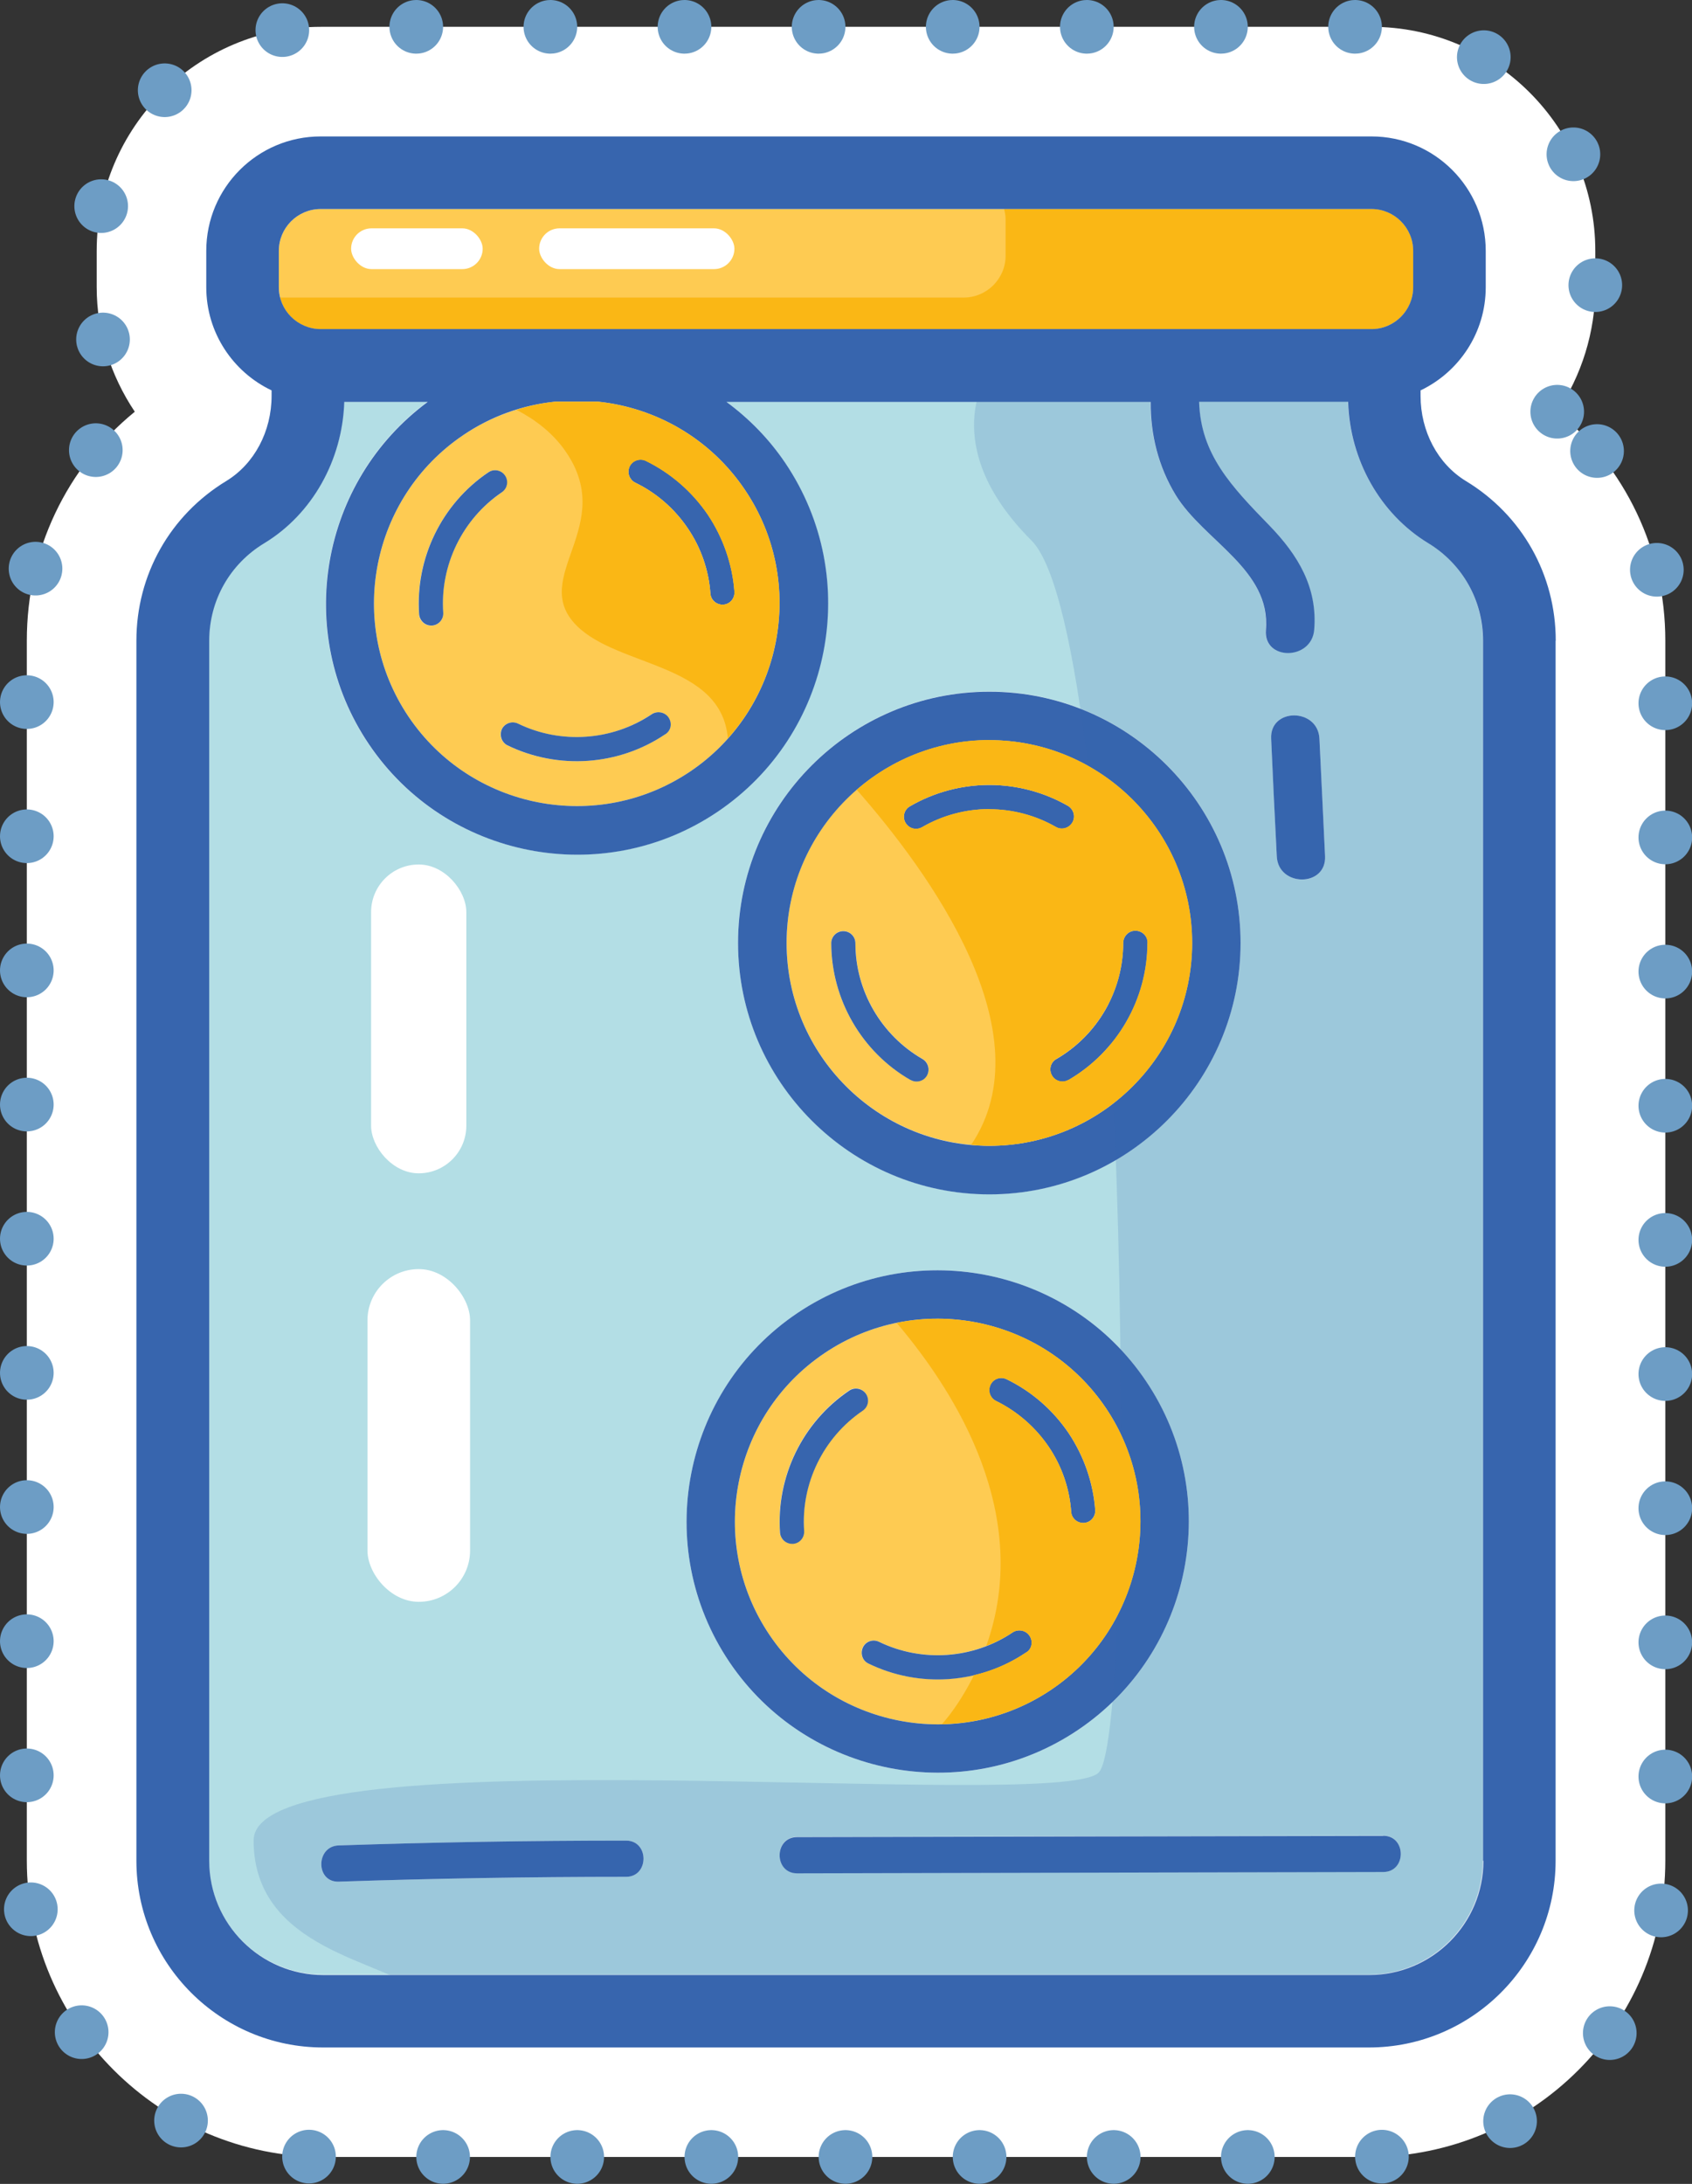 <?xml version="1.0" encoding="UTF-8"?>
<svg xmlns="http://www.w3.org/2000/svg" viewBox="0 0 126.16 162.79">
  <rect x="0" y="0" width="126.16" height="162.79" fill="#333333" stroke="none"/>
  <defs>
    <style>
      .cls-1 {
        stroke: #6d9dc5;
        stroke-dasharray: 0 10;
        stroke-linecap: round;
        stroke-linejoin: round;
        stroke-width: 4px;
      }

      .cls-1, .cls-2 {
        fill: #fff;
      }

      .cls-3 {
        fill: #fab715;
      }

      .cls-4 {
        fill: #fecb52;
      }

      .cls-5 {
        fill: #b3dee5;
      }

      .cls-6, .cls-7 {
        fill: #3765ae;
      }

      .cls-7 {
        mix-blend-mode: multiply;
        opacity: .18;
      }

      .cls-8 {
        isolation: isolate;
      }
    </style>
  </defs>
  <g class="cls-8">
    <g id="Capa_2" data-name="Capa 2">
      <g id="Capa_1-2" data-name="Capa 1">
        <g>
          <path class="cls-1" d="m116.11,30.69c1.81-2.7,2.84-5.92,2.84-9.28v-2.71c0-9.21-7.49-16.7-16.69-16.7H23.91C14.7,2,7.21,9.49,7.21,18.7v2.71c0,3.35,1.03,6.58,2.84,9.28-5.09,4.16-8.05,10.34-8.05,17.06v90.94c0,12.18,9.91,22.09,22.09,22.09h77.99c12.18,0,22.09-9.91,22.09-22.09V47.76c0-6.73-2.97-12.92-8.05-17.07Z"/>
          <path class="cls-4" d="m82.46,104.96c4.66,6.92,2.82,16.34-4.09,21-6.92,4.66-16.34,2.82-21-4.1-4.66-6.92-2.82-16.33,4.1-20.99,6.91-4.66,16.33-2.82,20.99,4.09Zm-1.63,8.56c.5-.04.87-.47.83-.96-.15-2.04-.83-4.02-1.98-5.73-1.17-1.73-2.77-3.12-4.63-4.02-.45-.22-.99-.03-1.2.42-.15.29-.11.64.07.9.08.12.2.23.35.3,1.58.77,2.93,1.94,3.92,3.41.97,1.45,1.55,3.12,1.68,4.85.03.49.47.87.96.83Zm-4.3,9.63c.41-.28.5-.83.22-1.23-.28-.42-.86-.51-1.27-.24-2.94,1.99-6.76,2.25-9.95.69-.45-.22-.99-.03-1.2.42-.15.3-.11.64.06.9.09.13.2.24.35.3,3.78,1.84,8.28,1.53,11.75-.82l.04-.02Zm-12.22-18.01c.42-.28.52-.84.25-1.25h0c-.28-.42-.84-.52-1.25-.25-3.47,2.35-5.45,6.41-5.16,10.59,0,.16.07.31.16.44.17.25.47.42.81.39.5-.03.87-.47.83-.96-.25-3.55,1.43-6.98,4.36-8.96Z"/>
          <path class="cls-4" d="m55.55,36.52c4.66,6.91,2.82,16.33-4.09,20.99-6.92,4.66-16.34,2.82-21-4.09-4.66-6.92-2.82-16.34,4.1-21,2.1-1.41,4.45-2.22,6.81-2.48h3.25c4.28.46,8.34,2.73,10.93,6.58Zm-1.63,8.56c.5-.03.87-.47.83-.96-.15-2.04-.83-4.02-1.98-5.73-1.17-1.72-2.77-3.11-4.63-4.02-.45-.21-.99-.02-1.2.42-.15.3-.11.65.07.9.08.13.2.24.35.31,1.58.76,2.93,1.94,3.92,3.4h0c.97,1.45,1.55,3.13,1.68,4.85.03.5.47.87.96.83Zm-4.3,9.64c.41-.28.5-.83.22-1.24-.28-.41-.86-.51-1.27-.23-2.94,1.98-6.76,2.25-9.95.69-.45-.22-.99-.03-1.21.41-.14.3-.11.65.07.9.09.13.2.24.35.31,3.78,1.83,8.28,1.52,11.75-.82l.04-.02Zm-12.22-18.02c.42-.28.52-.83.25-1.25-.17-.26-.46-.4-.75-.4-.17,0-.34.05-.5.16-3.47,2.35-5.45,6.41-5.16,10.59,0,.16.07.31.16.44.17.26.47.42.81.4.5-.04.87-.47.83-.96-.25-3.55,1.43-6.99,4.36-8.97Z"/>
          <path class="cls-4" d="m73.77,55.16c8.33,0,15.12,6.79,15.12,15.12s-6.79,15.12-15.12,15.12-15.12-6.78-15.12-15.12,6.78-15.12,15.12-15.12Zm11.78,15.12v-.04c0-.5-.41-.88-.91-.88s-.9.42-.9.92c0,3.55-1.91,6.86-4.98,8.64-.43.25-.58.8-.33,1.23.16.29.47.45.78.45.15,0,.3-.04.45-.12,3.63-2.11,5.88-6.01,5.88-10.21Zm-5.6-9c.25-.42.1-.98-.33-1.23-1.78-1.02-3.81-1.56-5.86-1.56h0c-2.08,0-4.13.56-5.92,1.59-.43.25-.58.81-.33,1.23.17.29.47.45.78.45.15,0,.3-.04.45-.12,1.51-.88,3.25-1.35,5.02-1.35s3.46.46,4.96,1.32c.42.25.98.1,1.23-.34Zm-10.83,18.88c.25-.43.1-.98-.34-1.23-3.07-1.77-4.99-5.08-5-8.63,0-.5-.4-.9-.9-.9s-.9.4-.9.9c0,4.19,2.27,8.1,5.9,10.19.15.08.3.12.45.12.31,0,.62-.16.78-.45Z"/>
          <path class="cls-5" d="m53.47,60.5c8.57-5.77,10.84-17.43,5.07-26-1.22-1.81-2.72-3.33-4.39-4.56h31.63c-.02,2.43.57,4.82,1.87,6.95,2.1,3.42,7.1,5.55,6.72,10.04-.2,2.31,3.41,2.3,3.6,0,.26-3.16-1.2-5.57-3.34-7.78-2.84-2.92-5.12-5.3-5.24-9.22h11.11c.14,4.36,2.4,8.37,5.96,10.53,2.57,1.55,4.1,4.27,4.1,7.28v90.94c0,4.69-3.82,8.51-8.51,8.51H24.09c-4.69,0-8.51-3.82-8.51-8.51V47.76c0-3.01,1.54-5.73,4.11-7.28,3.56-2.17,5.83-6.17,5.96-10.53h6.22c-7.99,5.92-10,17.16-4.4,25.49,5.77,8.57,17.44,10.84,26,5.07Zm20.3-8.95c-10.33,0-18.74,8.4-18.74,18.73s8.41,18.74,18.74,18.74,18.73-8.41,18.73-18.74-8.4-18.73-18.73-18.73Zm29.37,87.98c1.74,0,1.74-2.7,0-2.7-14.57.02-29.14.06-43.7.09-1.74,0-1.75,2.7,0,2.7,14.56-.03,29.13-.07,43.7-.1Zm-7.94-75.71c.11,2.31,3.72,2.32,3.6,0-.15-2.92-.29-5.83-.42-8.76-.11-2.3-3.72-2.32-3.6,0,.14,2.93.28,5.84.42,8.76Zm-14.82,65.13c8.57-5.77,10.84-17.44,5.07-26-5.77-8.57-17.43-10.84-26-5.07-8.56,5.77-10.84,17.43-5.07,26,5.77,8.56,17.44,10.84,26,5.07Zm-33.7,10.95c1.73,0,1.74-2.7,0-2.7-7.15,0-14.28.12-21.42.36-1.73.06-1.74,2.76,0,2.7,7.14-.24,14.27-.36,21.42-.36Z"/>
          <path class="cls-4" d="m105.37,18.7v2.71c0,1.72-1.4,3.11-3.11,3.12H23.9c-1.72,0-3.11-1.41-3.11-3.12v-2.71c0-1.72,1.4-3.12,3.12-3.12h78.35c1.72,0,3.11,1.4,3.11,3.12Z"/>
          <path class="cls-3" d="m102.26,15.58h-27.39c.06.25.11.5.11.77v2.71c0,1.72-1.4,3.11-3.11,3.12H20.89c.34,1.34,1.56,2.35,3.01,2.35h78.36c1.72,0,3.11-1.41,3.11-3.12v-2.71c0-1.72-1.4-3.12-3.11-3.12Z"/>
          <path class="cls-6" d="m103.14,136.84c1.74,0,1.74,2.7,0,2.7-14.57.03-29.14.07-43.7.1-1.75,0-1.74-2.7,0-2.7,14.56-.03,29.13-.07,43.7-.09Z"/>
          <path class="cls-6" d="m98.8,63.82c.11,2.32-3.5,2.31-3.6,0-.15-2.92-.29-5.83-.42-8.76-.11-2.32,3.49-2.3,3.6,0,.14,2.93.28,5.84.42,8.76Z"/>
          <path class="cls-6" d="m73.77,51.56c10.33,0,18.73,8.4,18.73,18.73s-8.4,18.74-18.73,18.74-18.74-8.41-18.74-18.74,8.41-18.73,18.74-18.73Zm15.12,18.73c0-8.33-6.79-15.12-15.12-15.12s-15.12,6.79-15.12,15.12,6.78,15.12,15.12,15.12,15.12-6.78,15.12-15.12Z"/>
          <path class="cls-6" d="m85.45,102.95c5.77,8.56,3.5,20.23-5.07,26-8.56,5.77-20.23,3.49-26-5.07-5.77-8.57-3.49-20.23,5.07-26,8.57-5.77,20.23-3.5,26,5.07Zm-7.08,23.01c6.91-4.66,8.75-14.08,4.09-21-4.66-6.91-14.08-8.75-20.99-4.09-6.92,4.66-8.76,14.07-4.1,20.99,4.66,6.92,14.08,8.76,21,4.1Z"/>
          <path class="cls-6" d="m85.55,70.29c0,4.19-2.26,8.1-5.88,10.21-.15.08-.3.12-.45.12-.31,0-.62-.16-.78-.45-.25-.43-.11-.99.33-1.23,3.07-1.78,4.98-5.09,4.98-8.64,0-.5.4-.92.9-.92s.91.38.91.88v.04Z"/>
          <path class="cls-6" d="m78.19,107.84c-.99-1.46-2.35-2.64-3.92-3.41-.15-.07-.27-.18-.35-.3-.18-.26-.21-.6-.07-.9.21-.45.75-.64,1.2-.42,1.86.9,3.46,2.29,4.63,4.02,1.14,1.71,1.83,3.69,1.98,5.73.03.5-.34.92-.83.96-.5.03-.93-.34-.96-.83-.12-1.73-.7-3.41-1.68-4.85Z"/>
          <path class="cls-6" d="m73.77,60.31c-1.76,0-3.51.47-5.02,1.35-.15.08-.3.12-.45.12-.31,0-.61-.16-.78-.45-.25-.42-.11-.98.33-1.23,1.79-1.04,3.84-1.59,5.92-1.59h0c2.05,0,4.08.54,5.86,1.56.42.25.58.8.33,1.23-.25.43-.8.59-1.23.34-1.5-.86-3.22-1.32-4.96-1.32Z"/>
          <path class="cls-6" d="m76.5,123.18c-3.47,2.35-7.97,2.66-11.75.82-.15-.07-.26-.17-.35-.3-.17-.26-.2-.6-.06-.9.21-.45.75-.64,1.2-.42,3.19,1.55,7.01,1.29,9.95-.69.41-.28.99-.18,1.27.24.28.41.19.96-.22,1.23l-.04.02Z"/>
          <path class="cls-6" d="m67.88,80.5c-3.63-2.09-5.89-6-5.9-10.19,0-.5.4-.9.9-.9s.9.4.9.9c0,3.55,1.93,6.86,5,8.63.43.25.58.8.34,1.23-.16.29-.47.45-.78.45-.15,0-.3-.04-.45-.12Z"/>
          <path class="cls-6" d="m58.16,114.25c-.29-4.18,1.68-8.24,5.16-10.59.41-.28.97-.17,1.25.24h0c.28.42.17.98-.25,1.26-2.93,1.99-4.61,5.42-4.36,8.96.03.5-.34.93-.83.96-.34.02-.64-.14-.81-.39-.09-.13-.15-.28-.16-.44Z"/>
          <path class="cls-6" d="m54.76,44.11c.03.5-.34.93-.83.96s-.93-.34-.96-.83c-.12-1.72-.7-3.41-1.68-4.85h0c-.99-1.47-2.35-2.65-3.92-3.41-.15-.07-.27-.18-.35-.31-.18-.25-.21-.6-.07-.9.21-.44.75-.63,1.2-.42,1.86.91,3.46,2.3,4.63,4.02,1.14,1.71,1.83,3.69,1.98,5.73Z"/>
          <path class="cls-6" d="m46.68,137.2c1.74,0,1.73,2.7,0,2.7-7.15,0-14.28.12-21.42.36-1.74.06-1.73-2.65,0-2.7,7.14-.24,14.27-.36,21.42-.36Z"/>
          <path class="cls-6" d="m37.42,54.35c.22-.44.76-.63,1.21-.41,3.19,1.55,7.01,1.28,9.95-.69.41-.28.99-.18,1.27.23.28.42.19.96-.22,1.24l-.04.02c-3.47,2.34-7.97,2.65-11.75.82-.15-.07-.26-.18-.35-.31-.17-.25-.2-.6-.07-.9Z"/>
          <path class="cls-6" d="m31.25,45.8c-.29-4.18,1.68-8.24,5.16-10.59.16-.11.33-.16.5-.16.29,0,.58.14.75.4.28.42.17.97-.25,1.25-2.93,1.99-4.61,5.43-4.36,8.97.03.5-.34.92-.83.96-.34.02-.64-.14-.81-.4-.09-.13-.15-.28-.16-.44Z"/>
          <path class="cls-7" d="m73.73,27.72s-3.98,5.41,3.18,12.57c7.16,7.16,8.07,88.78,5.01,91.84s-63.01-3.19-63.01,5.06,9.92,8.93,12.3,11.31c2.38,2.38,71.19,3.4,77.71-1.3s4.12-18.67,4.12-18.67c0,0-.47-85.69-2.47-87.69-2-2-7.24-10.9-7.24-10.9l-.88-3.27-28.73,1.05Z"/>
          <path class="cls-6" d="m115.99,47.76v90.94c0,7.67-6.24,13.92-13.92,13.92H24.09c-7.67,0-13.92-6.24-13.92-13.92V47.76c0-4.91,2.51-9.36,6.71-11.91,2.08-1.27,3.37-3.69,3.37-6.35v-.4c-2.88-1.37-4.87-4.3-4.87-7.69v-2.71c0-4.71,3.82-8.53,8.53-8.53h78.35c4.7,0,8.52,3.82,8.52,8.53v2.71c0,3.39-1.99,6.32-4.86,7.69v.4c0,2.66,1.29,5.08,3.37,6.35,4.2,2.54,6.71,6.99,6.71,11.91Zm-5.41,90.94V47.76c0-3.01-1.54-5.73-4.1-7.28-3.56-2.17-5.83-6.17-5.96-10.53h-11.11c.11,3.91,2.4,6.3,5.24,9.22,2.14,2.21,3.6,4.62,3.34,7.78-.2,2.3-3.8,2.31-3.6,0,.38-4.49-4.62-6.63-6.72-10.04-1.3-2.13-1.89-4.52-1.87-6.95h-31.63c1.67,1.23,3.17,2.75,4.39,4.56,5.77,8.57,3.5,20.23-5.07,26-8.56,5.77-20.23,3.5-26-5.07-5.61-8.33-3.6-19.57,4.4-25.49h-6.22c-.14,4.36-2.4,8.37-5.96,10.53-2.57,1.55-4.11,4.27-4.11,7.28v90.94c0,4.69,3.82,8.51,8.51,8.51h77.99c4.69,0,8.51-3.82,8.51-8.51Zm-5.21-117.29v-2.71c0-1.72-1.4-3.12-3.11-3.12H23.91c-1.72,0-3.12,1.4-3.12,3.12v2.71c0,1.72,1.4,3.11,3.11,3.12h78.36c1.72,0,3.11-1.41,3.11-3.12Zm-53.91,36.1c6.91-4.66,8.75-14.08,4.09-20.99-2.59-3.85-6.65-6.12-10.93-6.58h-3.25c-2.36.25-4.71,1.06-6.81,2.48-6.92,4.66-8.76,14.08-4.1,21,4.66,6.91,14.08,8.75,21,4.09Z"/>
          <rect class="cls-2" x="27.67" y="64.44" width="7.1" height="23.02" rx="3.55" ry="3.55"/>
          <rect class="cls-2" x="27.4" y="94.6" width="7.65" height="24.8" rx="3.82" ry="3.82"/>
          <path class="cls-3" d="m82.46,104.96c-3.52-5.23-9.77-7.55-15.6-6.35,4.54,5.35,10.12,14.43,6.68,24.08.68-.26,1.34-.59,1.95-1,.41-.28.99-.18,1.27.24.28.41.19.96-.22,1.23l-.04.02c-1.2.81-2.52,1.37-3.89,1.69-.05.11-.09.21-.15.32-.71,1.36-1.46,2.46-2.22,3.33,2.81-.06,5.63-.88,8.13-2.56,6.91-4.66,8.75-14.08,4.09-21Zm-1.63,8.56c-.5.03-.93-.34-.96-.83-.12-1.73-.7-3.41-1.67-4.85-.99-1.46-2.35-2.64-3.92-3.41-.15-.07-.27-.18-.35-.3-.18-.26-.21-.6-.07-.9.21-.45.75-.64,1.2-.42,1.86.9,3.46,2.29,4.63,4.02,1.14,1.71,1.83,3.69,1.98,5.73.03.5-.34.92-.83.96Z"/>
          <path class="cls-3" d="m73.77,55.16c-3.78,0-7.24,1.41-9.89,3.71,5.41,6.15,14.14,18.15,8.53,26.47.45.04.9.07,1.36.07,8.33,0,15.12-6.78,15.12-15.12s-6.79-15.12-15.12-15.12Zm0,5.15c-1.77,0-3.51.47-5.02,1.35-.15.08-.3.12-.45.12-.31,0-.61-.16-.78-.45-.25-.42-.11-.98.33-1.23,1.79-1.04,3.84-1.59,5.92-1.59h0c2.05,0,4.08.54,5.86,1.56.42.25.58.8.33,1.23-.24.43-.8.59-1.23.34-1.5-.86-3.22-1.32-4.96-1.32Zm5.9,20.18c-.15.08-.3.12-.45.12-.31,0-.62-.16-.78-.45-.25-.43-.11-.99.33-1.23,3.07-1.78,4.98-5.09,4.98-8.64,0-.5.4-.92.9-.92s.91.38.91.88v.04c0,4.19-2.26,8.1-5.88,10.21Z"/>
          <path class="cls-3" d="m42.06,33.49c4.12,5.69-2.7,9.51.94,13.15,3.11,3.11,10.79,2.78,11.27,8.4,4.5-5.04,5.22-12.67,1.28-18.51-2.59-3.85-6.65-6.12-10.93-6.58h-3.25c-.96.1-1.92.3-2.86.6,1.37.71,2.62,1.66,3.56,2.95Zm4.89,1.29c.21-.44.75-.63,1.2-.42,1.86.91,3.46,2.3,4.63,4.02,1.14,1.71,1.83,3.69,1.98,5.73.03.5-.33.93-.83.96-.5.03-.93-.34-.96-.83-.12-1.72-.7-3.41-1.68-4.85h0c-.99-1.47-2.34-2.65-3.92-3.41-.15-.07-.27-.18-.35-.31-.18-.25-.21-.6-.07-.9Z"/>
          <rect class="cls-2" x="26.18" y="17.02" width="9.81" height="3.04" rx="1.52" ry="1.52"/>
          <rect class="cls-2" x="40.2" y="17.02" width="14.56" height="3.04" rx="1.52" ry="1.52"/>
        </g>
      </g>
    </g>
  </g>
</svg>